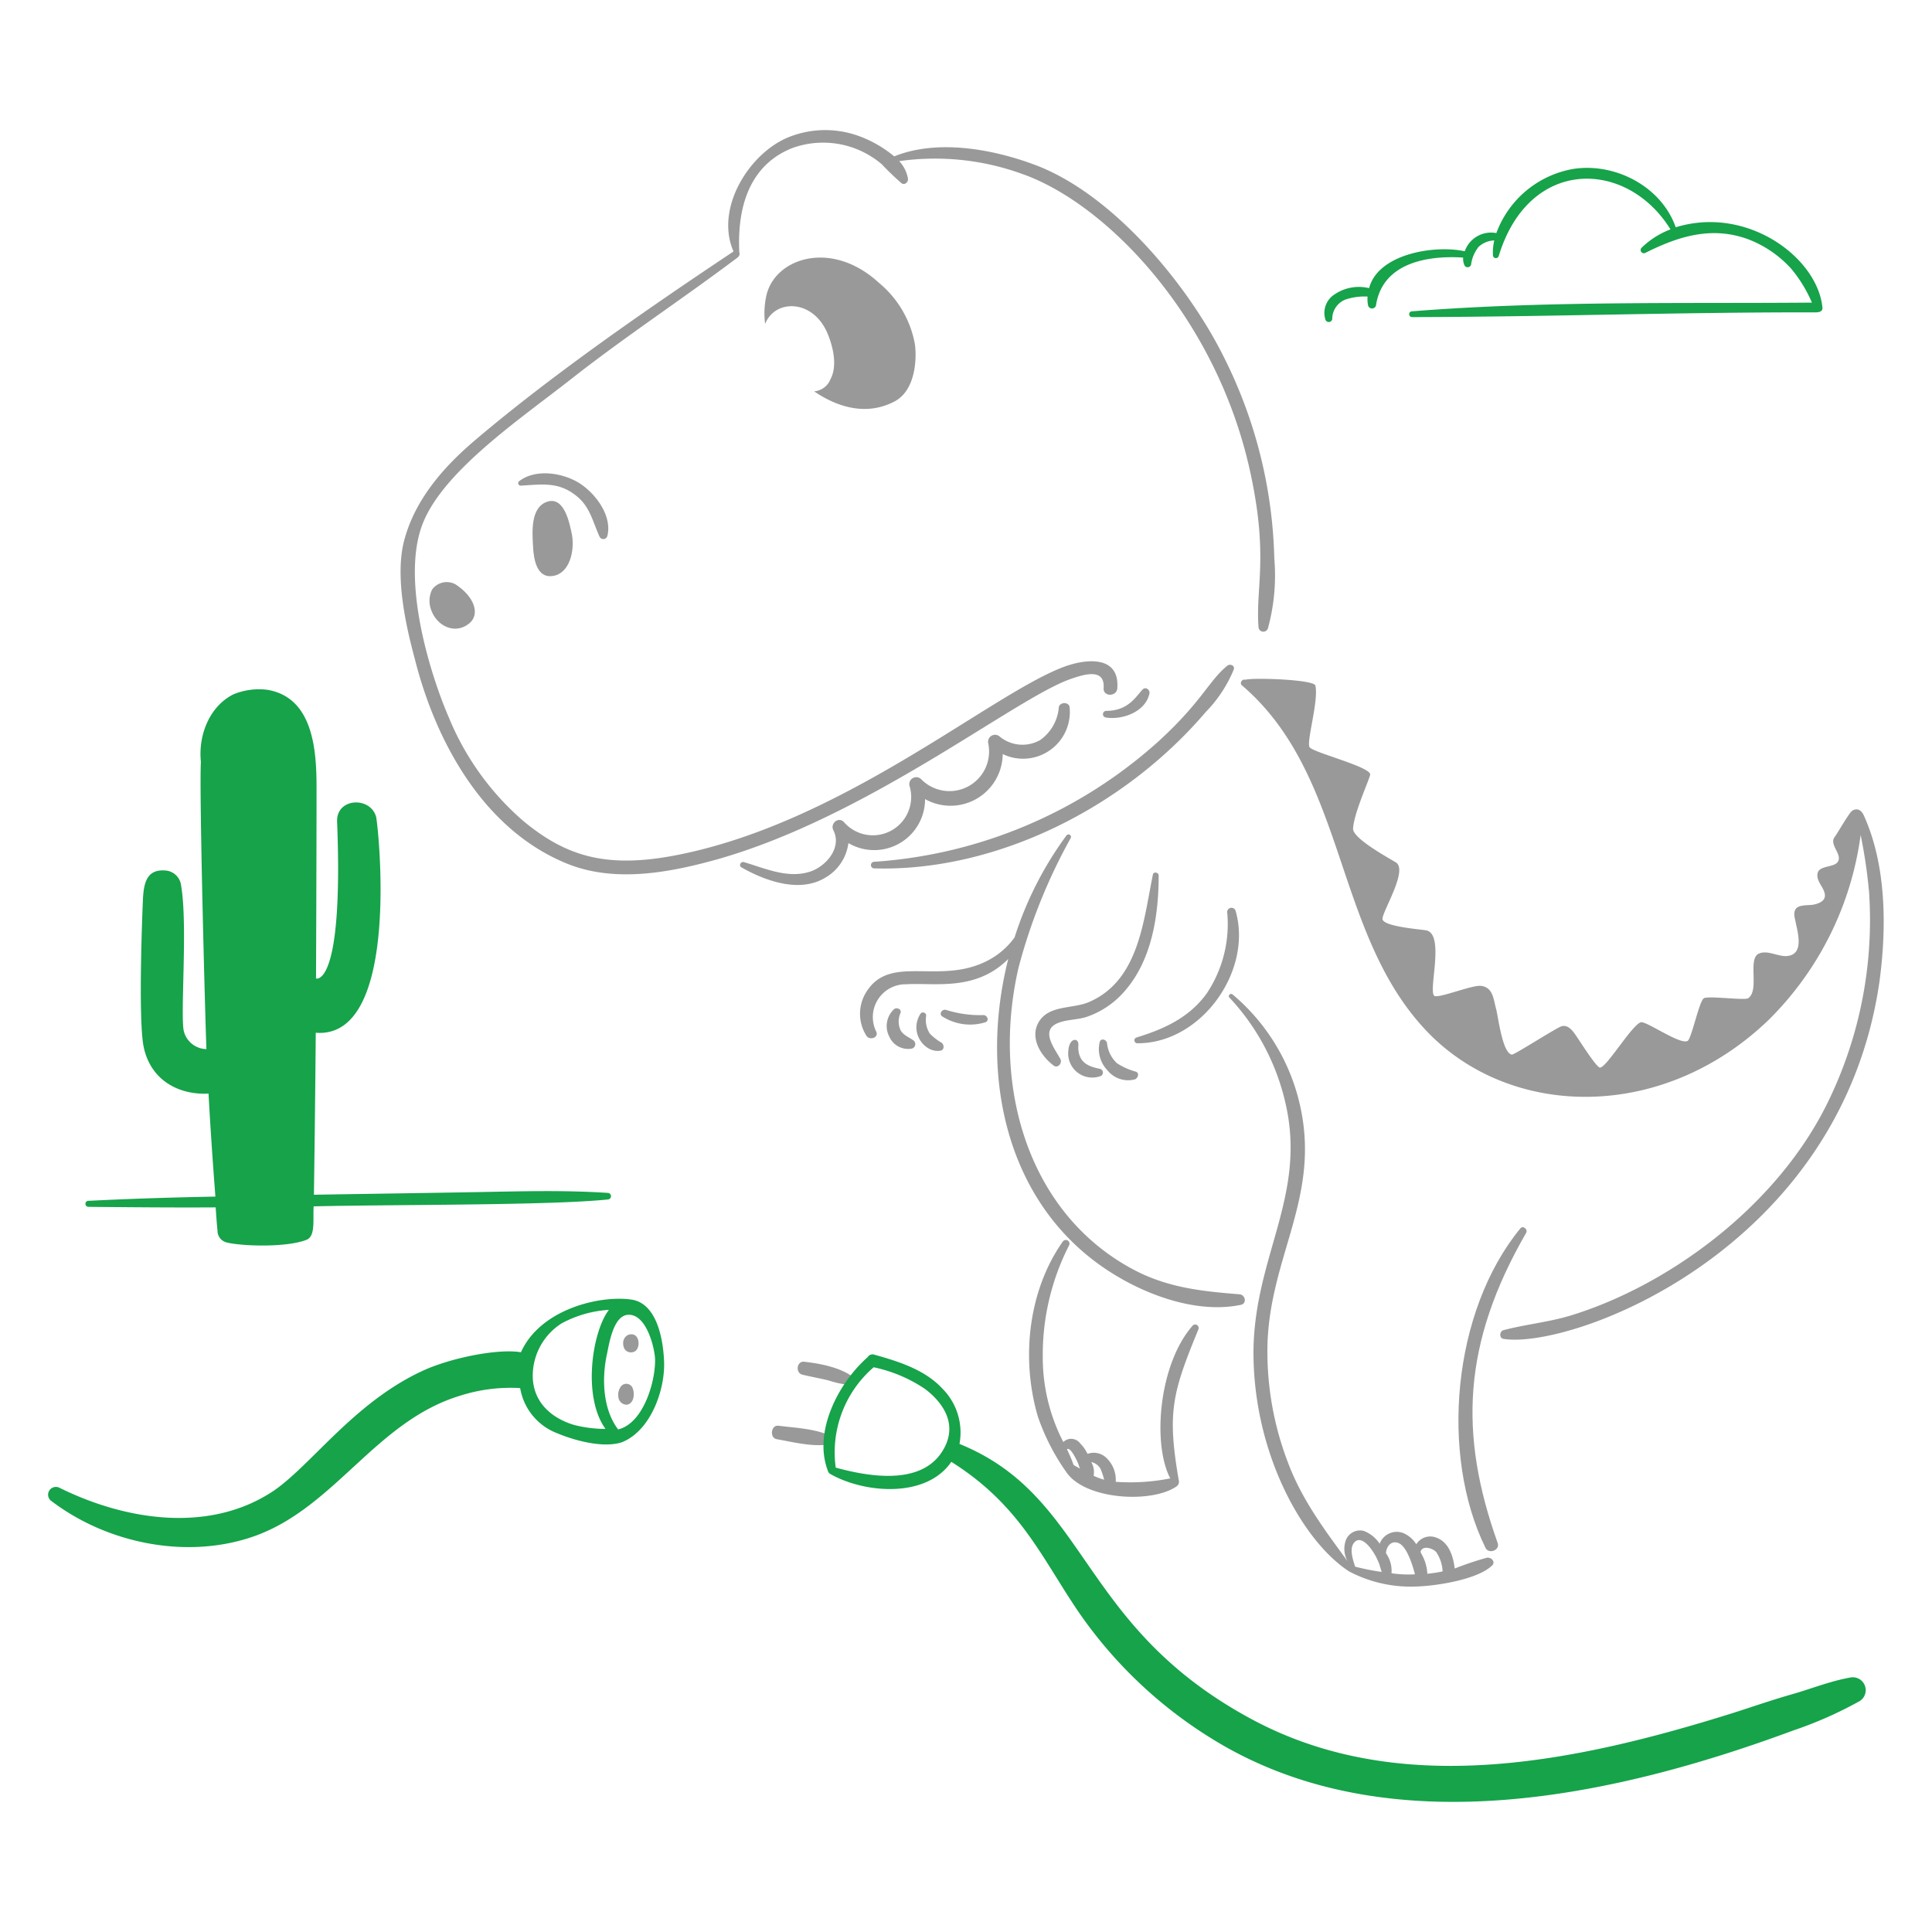 <svg viewBox="0 0 400 400" xmlns="http://www.w3.org/2000/svg" id="No-Connection-5--Streamline-Brooklyn.svg" height="400" width="400"><desc>No Connection 5 Streamline Illustration: https://streamlinehq.com</desc><path d="M275.828 66.08a4.314 4.314 0 0 1 2.782 -4.08 12.688 12.688 0 0 1 4.526 -0.6 7.188 7.188 0 0 0 0.11 1.854 0.852 0.852 0 0 0 1.636 0c1.308 -8.78 10.524 -10.416 18.05 -9.924a3.344 3.344 0 0 0 0.22 1.472 0.738 0.738 0 0 0 1.416 0 7.508 7.508 0 0 1 1.528 -3.654 4.918 4.918 0 0 1 3.272 -1.364 11.336 11.336 0 0 0 -0.272 3.054 0.612 0.612 0 0 0 1.2 0.164c6.29 -20.622 26.576 -20.046 35.558 -5.508a17.294 17.294 0 0 0 -6 3.818 0.668 0.668 0 0 0 0.818 1.036c6.926 -3.49 13.906 -5.618 21.486 -2.728a23.122 23.122 0 0 1 8.726 6.054 28.2 28.2 0 0 1 4.254 6.98c-27.54 0.218 -55.3 -0.38 -82.784 1.8a0.6 0.6 0 0 0 0 1.2c27.866 -0.054 55.68 -1.036 83.548 -0.982 1.146 0 1.472 -0.436 1.418 -0.982 -1.014 -10.376 -15.6 -21.2 -30.378 -16.632 -2.944 -8.4 -12.432 -13.362 -21.05 -12.108a20.732 20.732 0 0 0 -16.088 13.308 5.778 5.778 0 0 0 -6.544 3.762c-6.326 -1.364 -17.942 0.546 -19.8 7.636a8.974 8.974 0 0 0 -7.09 1.254 4.542 4.542 0 0 0 -1.964 5.236 0.732 0.732 0 0 0 1.422 -0.066Z" fill="#16a34a" stroke-width="1"></path><path d="M18.31 249.866c8.782 0.082 17.56 0.164 26.342 0.11 0.108 1.582 0.218 3.218 0.38 4.8a2.482 2.482 0 0 0 1.692 2.4c2.454 0.764 12.27 1.254 16.742 -0.49 1.878 -0.752 1.304 -4.072 1.472 -6.926 17.434 -0.4 48.746 -0.172 60.916 -1.42a0.682 0.682 0 0 0 0 -1.362c-9.052 -0.6 -18.104 -0.328 -27.158 -0.164 -8.89 0.164 -31.358 0.492 -33.702 0.546q0.244 -16.77 0.38 -33.54c18.052 1.418 12.762 -44.228 12.49 -44.72 -1.2 -4.252 -8.236 -3.926 -8.072 0.982 1.364 34.522 -4.362 32.504 -4.362 32.504s0.108 -26.34 0.108 -39.538c0 -7.636 -0.654 -18.652 -10.2 -20.234a13.914 13.914 0 0 0 -6.98 0.928c-4.854 2.4 -7.362 8.29 -6.762 14.016 -0.382 6 0.926 54.536 1.144 59.444a4.896 4.896 0 0 1 -4.636 -3.546c-0.872 -2.78 0.818 -22.032 -0.6 -30.266a3.52 3.52 0 0 0 -3.272 -3.164c-3.544 -0.272 -4.472 2.072 -4.634 5.944 -0.056 0.982 -1.036 24.214 0.108 30.376 1.364 7.09 7.308 10.2 13.47 9.872 0.382 7.09 0.874 14.18 1.418 21.324 -8.726 0.162 -17.45 0.436 -26.176 0.872a0.63 0.63 0 1 0 -0.108 1.252Z" fill="#16a34a" stroke-width="1"></path><path d="M166.484 281.934c-1.526 -0.168 -1.854 2.29 -0.382 2.672 1.8 0.436 3.654 0.764 5.454 1.2a19.456 19.456 0 0 0 4.962 0.98 0.784 0.784 0 0 0 0.546 -1.308c-2.562 -2.29 -7.198 -3.172 -10.58 -3.544Z" fill="#999999" stroke-width="1"></path><path d="M172.102 297.366c-3.114 -1.57 -7.472 -1.744 -10.908 -2.18 -1.582 -0.218 -1.908 2.508 -0.382 2.78 3.382 0.6 7.636 1.692 11.072 1.038a0.906 0.906 0 0 0 0.218 -1.638Z" fill="#999999" stroke-width="1"></path><path d="M383.046 347.322c-4.2 0.744 -8.234 2.4 -12.326 3.544 -3.98 1.146 -7.906 2.51 -11.834 3.764 -32.874 10.316 -68.628 17.654 -99.036 1.69 -36.782 -19.412 -34.102 -46.328 -61.2 -57.372a12.868 12.868 0 0 0 -3.49 -11.4c-3.654 -3.98 -9.108 -5.672 -14.18 -7.088a1.182 1.182 0 0 0 -1.362 0.544c-6 5.29 -11.29 15.38 -8.236 23.45a1.12 1.12 0 0 0 0.6 0.764c7.09 3.982 19.8 5.018 24.978 -2.562 14.174 8.924 18.54 19.55 26.232 30.92a92.33 92.33 0 0 0 30.648 28.142c35 19.686 79.572 10.58 117.416 -3.436a82.432 82.432 0 0 0 13.8 -6.108 2.67 2.67 0 0 0 -2.01 -4.852ZM173.028 303.856a23.26 23.26 0 0 1 7.854 -20.778 30.042 30.042 0 0 1 10.526 4.418c3.326 2.454 7.088 6.98 3.98 12.488 -4.418 7.964 -16.142 5.564 -22.36 3.872Z" fill="#16a34a" stroke-width="1"></path><path d="M130.708 269.062c-6.6 -0.94 -18.868 2.018 -22.85 10.908 -4.744 -0.818 -14.942 1.2 -20.886 4.09 -13.778 6.58 -22.386 19.054 -30.16 24.486 -13 8.826 -30.284 6.49 -44.446 -0.49a1.614 1.614 0 0 0 -1.636 2.782c11.67 8.834 28.358 12.16 42.266 7.09 16.556 -6.098 24.962 -23.8 42.428 -29.014a34.338 34.338 0 0 1 12.27 -1.526 12.158 12.158 0 0 0 7.744 9.38c3.382 1.418 9.49 3.162 13.416 1.8 6.164 -2.562 9 -11.452 8.618 -17.068 -0.218 -4.258 -1.472 -11.684 -6.764 -12.438Zm-20.4 16.308a12.892 12.892 0 0 1 6 -11.4 23.654 23.654 0 0 1 9.762 -2.78c-3.434 4.422 -5.556 17.94 -0.71 24.65a26.108 26.108 0 0 1 -6.49 -0.818c-4.576 -1.364 -8.3 -4.526 -8.558 -9.652Zm17.67 10.58c-3.168 -4.158 -3.438 -10.54 -2.29 -15.708 0.49 -2.4 1.362 -7.688 4.2 -8.016 3.764 -0.382 5.508 6.216 5.726 8.944 0.222 4.362 -2.234 13.47 -7.632 14.78Z" fill="#16a34a" stroke-width="1"></path><path d="M221.51 140.632c2.674 -0.928 7.31 -2.51 6.982 1.854 -0.11 1.8 2.726 1.8 2.836 0 0.49 -6.872 -6.546 -6.108 -11.072 -4.418 -15.412 5.766 -46.77 33.118 -81.748 39.266 -13.466 2.33 -21.548 -0.24 -30.104 -7.308a56.822 56.822 0 0 1 -15.434 -21.378c-3.654 -8.4 -9.816 -27.65 -5.726 -39.484 3.864 -11.306 20.6 -22.48 31.304 -30.922 11.07 -8.672 22.85 -16.416 34.084 -24.868 0.654 -0.492 0.49 -0.982 0.436 -1.09 -0.61 -12.35 4.134 -19.052 11.18 -21.706a18.738 18.738 0 0 1 18.324 3.436 55.122 55.122 0 0 0 4.09 3.926c0.71 0.49 1.472 -0.328 1.31 -1.036a7.122 7.122 0 0 0 -1.8 -3.544 52.88 52.88 0 0 1 25.358 2.616c17.6 6.124 40.724 30.016 47.502 62.6 3.548 16.86 0.928 23.148 1.526 31.2a1 1 0 0 0 1.964 0.274 41.492 41.492 0 0 0 1.308 -14.452 97.8 97.8 0 0 0 -10.524 -41.83c-7.652 -15.302 -23.234 -33.836 -39.212 -39.702 -8.672 -3.218 -20.07 -5.29 -28.958 -1.69a24.576 24.576 0 0 0 -7.908 -4.418 20.316 20.316 0 0 0 -14.452 0.654c-8.018 3.6 -14.724 14.78 -10.908 23.45 -17.614 11.738 -37.906 25.75 -53.99 39.486 -6.272 5.4 -12 12.054 -14.18 20.288 -2.344 8.726 1.364 21.378 2.454 25.632 4.418 16.742 14.234 34.302 30.978 41.228 9.924 4.146 21.322 2.018 31.302 -0.762 31.2 -8.8 61.452 -33.134 73.078 -37.302Z" fill="#999999" stroke-width="1"></path><path d="M237.98 143.576c0.16 -0.764 -0.818 -1.472 -1.418 -0.818 -1.4 1.474 -2.976 4.418 -7.526 4.418a0.692 0.692 0 0 0 -0.162 1.362c3.436 0.6 8.326 -1.15 9.106 -4.962Z" fill="#999999" stroke-width="1"></path><path d="M124.164 111.182a0.864 0.864 0 0 0 1.582 -0.218c1.036 -4.146 -2.4 -8.726 -5.672 -10.852 -3.436 -2.236 -9.216 -3.164 -12.652 -0.438a0.524 0.524 0 0 0 0.328 0.874c4.144 -0.218 7.634 -0.874 11.234 1.854 3.162 2.29 3.65 5.454 5.18 8.78Z" fill="#999999" stroke-width="1"></path><path d="M170.8 181.752a9.684 9.684 0 0 0 4.854 -7.2 10.532 10.532 0 0 0 15.87 -9.108 10.8 10.8 0 0 0 16.076 -9.324 9.688 9.688 0 0 0 13.852 -9.708c-0.164 -1.146 -2.018 -1.09 -2.236 0a9.166 9.166 0 0 1 -3.872 6.816 7.428 7.428 0 0 1 -8.344 -0.708 1.446 1.446 0 0 0 -2.4 1.364 8.2 8.2 0 0 1 -13.906 7.416 1.444 1.444 0 0 0 -2.4 1.364A7.932 7.932 0 0 1 174.72 170.2c-1.146 -1.2 -2.892 0.326 -2.182 1.69 1.854 3.654 -1.582 7.58 -4.964 8.616 -4.58 1.418 -9.27 -0.762 -13.578 -2.018 -0.654 -0.162 -1.092 0.764 -0.492 1.092 4.964 2.82 12 5.338 17.296 2.172Z" fill="#999999" stroke-width="1"></path><path d="M181 178.424a0.682 0.682 0 0 0 0 1.364c25.186 0.738 51.752 -12.542 68.66 -32.4a27.578 27.578 0 0 0 5.782 -8.78c0.272 -0.818 -0.764 -1.256 -1.364 -0.764 -3.87 3.186 -5.2 7.386 -14.234 15.652A97.732 97.732 0 0 1 181 178.424Z" fill="#999999" stroke-width="1"></path><path d="M113.148 103.928c-3.374 1.272 -2.944 6.382 -2.782 9.272 0.11 2.4 0.71 6.544 4.036 6.052 3.44 -0.442 4.6 -5.016 4.036 -8.452 -0.49 -2.346 -1.574 -8.272 -5.29 -6.872Z" fill="#999999" stroke-width="1"></path><path d="M94.334 121a3.748 3.748 0 0 0 -4.854 1.036 5.292 5.292 0 0 0 -0.164 4.364c1.254 3.38 5.18 5.126 8.072 2.454 1.908 -1.854 0.824 -5.304 -3.054 -7.854Z" fill="#999999" stroke-width="1"></path><path d="M168.556 81.024c5.142 3.51 11.032 5 16.58 2.126 4.8 -2.454 4.634 -9.926 4.254 -12.052a21.446 21.446 0 0 0 -7.418 -12.544C172.24 49.6 160.716 53.34 158.74 60.9a16.696 16.696 0 0 0 -0.328 6.162c2.028 -5.128 9.758 -5.17 12.816 1.746 1.2 2.726 2.236 6.87 0.71 9.706a3.98 3.98 0 0 1 -3.382 2.51Z" fill="#999999" stroke-width="1"></path><path d="M385.882 168.826c-0.696 -1.532 -1.8 -1.418 -2.454 -0.928s-3.108 4.8 -3.544 5.346c-1.364 1.636 1.852 3.762 0.49 5.344 -0.928 1.036 -3.872 0.6 -4.09 2.344 -0.218 1.582 1.308 2.728 1.526 4.2 0.218 1.418 -1.254 1.964 -2.454 2.182 -1.036 0.164 -3 -0.054 -3.6 0.928 -0.546 0.872 -0.11 1.962 0.054 2.89 0.49 2.29 1.69 6.654 -2.018 6.816 -1.8 0.054 -3.818 -1.254 -5.562 -0.546 -2.532 0.986 0.158 7.612 -2.292 9.272 -0.708 0.49 -8.18 -0.546 -9.162 0s-2.562 8.4 -3.38 8.836c-1.474 0.818 -7.854 -3.656 -9.49 -3.874 -1.636 -0.164 -7.526 9.872 -8.726 9.38 -0.926 -0.382 -4.2 -5.67 -5.18 -7.034 -0.6 -0.818 -1.472 -1.8 -2.618 -1.528 -1.092 0.274 -9.818 5.946 -10.362 5.89 -1.964 -0.272 -2.836 -7.852 -3.272 -9.488 -0.546 -1.91 -0.6 -4.472 -3.164 -4.746 -1.854 -0.162 -8.126 2.4 -9.488 2.128 -1.69 -0.328 2.29 -12.98 -1.91 -13.634 -1.308 -0.218 -8.506 -0.764 -8.942 -2.236 -0.328 -1.254 5.452 -10.254 2.726 -11.834 -1.908 -1.146 -8.944 -5.018 -8.834 -6.982 0.162 -3.272 3.6 -10.634 3.544 -11.234 -0.164 -1.636 -11.834 -4.526 -12.544 -5.616s1.91 -9.6 1.2 -12.762c-0.272 -1.254 -12.87 -1.69 -14.56 -1.2 -0.6 -0.218 -1.2 0.708 -0.656 1.146 21.76 18.6 18.924 50.936 37.958 71.278 17.2 18.436 48.948 19.376 71.17 -2.072a66.122 66.122 0 0 0 18.978 -38.23 106.692 106.692 0 0 1 1.744 11.834 85.906 85.906 0 0 1 -8.726 43.902c-10.78 21.702 -33.364 37.782 -53.172 43.8 -4.526 1.362 -9.27 1.8 -13.8 3 -0.818 0.22 -0.926 1.636 0 1.8 14.094 2.256 69.964 -18.32 77.878 -74.168 1.476 -11.136 1.398 -23.936 -3.268 -34.204Z" fill="#999999" stroke-width="1"></path><path d="M256.632 267.972c-7.846 -0.63 -14.888 -1.364 -21.978 -5.126 -21.8 -11.6 -29.446 -37.968 -23.778 -62.498a115.68 115.68 0 0 1 10.8 -26.832 0.516 0.516 0 0 0 -0.872 -0.546 72.728 72.728 0 0 0 -10.744 21.106 15.76 15.76 0 0 1 -5.46 4.744c-9.834 5.2 -19.922 -1.242 -24.976 6.164a8.48 8.48 0 0 0 -0.22 9.488c0.656 0.982 2.564 0.382 2.02 -0.872a6.788 6.788 0 0 1 6.162 -9.816c5.884 -0.368 14.37 1.552 21.16 -5.236 -6.218 24.6 -0.328 52.41 22.96 65.934 7.2 4.2 16.8 7.416 25.2 5.672 1.308 -0.274 0.926 -2.086 -0.274 -2.182Z" fill="#999999" stroke-width="1"></path><path d="M219.056 211.8c1.8 -0.718 3.872 -0.654 5.726 -1.2a18.108 18.108 0 0 0 8.344 -5.726c5.4 -6.38 6.764 -15.488 6.764 -23.614 0 -0.654 -1.092 -0.872 -1.2 -0.164 -1.964 9.544 -2.89 21.978 -13.308 26.4 -3.216 1.364 -7.962 0.6 -10.142 3.818 -2.236 3.326 0.162 7.252 2.944 9.324 0.818 0.6 1.8 -0.544 1.364 -1.362 -1.2 -2.24 -4.262 -5.968 -0.492 -7.476Z" fill="#999999" stroke-width="1"></path><path d="M227.946 222.762a0.8 0.8 0 0 0 -0.218 -1.472c-2.618 -0.504 -4.282 -1.422 -4.472 -4.09 -0.054 -0.6 0.164 -1.2 -0.218 -1.692 -0.548 -0.548 -1.712 -0.084 -1.854 2.074a4.988 4.988 0 0 0 6.762 5.18Z" fill="#999999" stroke-width="1"></path><path d="M234.982 223.47c0.6 -0.262 0.98 -1.254 0.216 -1.58a14.17 14.17 0 0 1 -3.926 -1.746A6.6 6.6 0 0 1 229.2 216c-0.108 -0.818 -1.308 -1.146 -1.526 -0.218a6.294 6.294 0 0 0 1.582 5.78 5.496 5.496 0 0 0 5.726 1.908Z" fill="#999999" stroke-width="1"></path><path d="M255.814 188.568a0.896 0.896 0 0 0 -1.746 0.218 25.838 25.838 0 0 1 -4.2 16.852c-3.6 5.018 -8.836 7.416 -14.562 9.162a0.612 0.612 0 0 0 0.164 1.2c13.254 0.054 23.94 -15.012 20.344 -27.432Z" fill="#999999" stroke-width="1"></path><path d="M189.116 215.4c-0.922 -0.662 -2.018 -1.036 -2.618 -2.018a4.288 4.288 0 0 1 -0.054 -3.654c0.274 -0.818 -0.818 -1.254 -1.364 -0.764a4.736 4.736 0 0 0 -0.98 5.618 4.262 4.262 0 0 0 4.744 2.508 0.97 0.97 0 0 0 0.272 -1.69Z" fill="#999999" stroke-width="1"></path><path d="M192.498 213.982a5.252 5.252 0 0 1 -0.764 -3.546 0.654 0.654 0 0 0 -1.2 -0.49c-2.4 3.91 1.024 8.176 4.2 7.58 0.818 -0.164 0.764 -1.2 0.218 -1.636a11.236 11.236 0 0 1 -2.454 -1.908Z" fill="#999999" stroke-width="1"></path><path d="M203.678 210.164a23.516 23.516 0 0 1 -7.69 -1.036c-0.928 -0.382 -1.746 0.872 -0.818 1.364a10.696 10.696 0 0 0 8.89 1.144c0.818 -0.382 0.326 -1.408 -0.382 -1.472Z" fill="#999999" stroke-width="1"></path><path d="M315.966 255.264c0.436 -0.708 -0.654 -1.636 -1.2 -0.926 -14.102 17.178 -16.66 46.922 -7.2 66.152 0.71 1.364 3.054 0.436 2.51 -1.036 -8.046 -22.534 -7.296 -41.332 5.89 -64.19Z" fill="#999999" stroke-width="1"></path><path d="M307.84 322.508a65.946 65.946 0 0 0 -6.652 2.236c-0.328 -2.564 -1.2 -5.508 -3.926 -6.436a3.4 3.4 0 0 0 -4.036 1.418 5.918 5.918 0 0 0 -2.618 -2.29 3.772 3.772 0 0 0 -4.964 2.182 6.882 6.882 0 0 0 -3.326 -2.672 3.16 3.16 0 0 0 -3.6 1.744 5.266 5.266 0 0 0 0.272 4.526c-4.8 -6.544 -9.436 -12.706 -12.326 -20.4a64.2 64.2 0 0 1 -4.254 -24.158c0.44 -18.892 11.444 -31.2 6.49 -50.884a41.978 41.978 0 0 0 -13.688 -21.868c-0.436 -0.382 -1.09 0.218 -0.654 0.654a47.234 47.234 0 0 1 11.616 21.978c4.344 18.976 -6.4 31.486 -6.654 51 -0.148 21.316 10.252 39.638 19.8 45.81a27.414 27.414 0 0 0 14.29 3.108c4.096 -0.166 12.148 -1.452 15.16 -4.2 1.03 -0.766 0.054 -1.9 -0.93 -1.748Zm-10.47 -1.146a7.8 7.8 0 0 1 1.308 3.982 31.416 31.416 0 0 1 -3.162 0.49 9.096 9.096 0 0 0 -1.146 -3.98c-0.108 -0.164 -0.164 -0.382 -0.272 -0.546 0.382 -1.472 2.566 -0.766 3.272 0.054Zm-17.178 -1.744c1.578 -2.412 4.348 1.442 5.344 4.144 0.218 0.6 0.326 1.146 0.546 1.69a49.2 49.2 0 0 1 -5.51 -1.09c-0.436 -1.308 -1.172 -3.53 -0.372 -4.744Zm7.906 6.108a6.336 6.336 0 0 0 -1.144 -4.146c0.054 -1.362 1.09 -2.78 2.672 -2.072 2 0.872 3.262 6.24 3.326 6.436a24.046 24.046 0 0 1 -4.854 -0.218Z" fill="#999999" stroke-width="1"></path><path d="M246.98 274.4c-7.02 7.87 -8.468 24.466 -4.692 31.684a42.236 42.236 0 0 1 -11.288 0.71 6.248 6.248 0 0 0 -2.126 -5.126 3.728 3.728 0 0 0 -3.71 -0.656 8.278 8.278 0 0 0 -1.58 -2.236 2.31 2.31 0 0 0 -3.436 -0.218 38.2 38.2 0 0 1 -4.254 -17.506 49.854 49.854 0 0 1 5.454 -23.232 0.76 0.76 0 0 0 -1.31 -0.764c-7.046 9.978 -8.728 24 -5.18 36.158a45 45 0 0 0 5.944 11.616c3.918 5.698 17.588 6.46 22.742 2.946a1.176 1.176 0 0 0 0.49 -1.364c-2.39 -14.038 -1.348 -17.968 4.09 -31.2a0.724 0.724 0 0 0 -1.144 -0.812Zm-19.144 29.666a14.068 14.068 0 0 1 0.764 2.292 12.952 12.952 0 0 1 -2.18 -0.818 4.084 4.084 0 0 0 -0.492 -2.836 2.874 2.874 0 0 1 1.908 1.37Zm-4.58 -0.98c0.102 0.328 0.218 0.654 0.328 0.98 -0.436 -0.272 -0.874 -0.49 -1.31 -0.762a28.034 28.034 0 0 0 -1.362 -3.218c0.652 -0.756 2.226 2.628 2.344 3.008Z" fill="#999999" stroke-width="1"></path><path d="M128.472 287.168a2.938 2.938 0 0 0 -0.436 2.128 1.736 1.736 0 0 0 1.854 1.526c1.582 -0.436 1.418 -2.562 1.146 -3.272a1.412 1.412 0 0 0 -2.564 -0.382Z" fill="#999999" stroke-width="1"></path><path d="M130.054 276.37a1.86 1.86 0 0 0 -1.036 1.636c-0.054 2.182 1.908 2.292 2.618 1.636 1.066 -0.958 0.7 -4.032 -1.582 -3.272Z" fill="#999999" stroke-width="1"></path></svg>